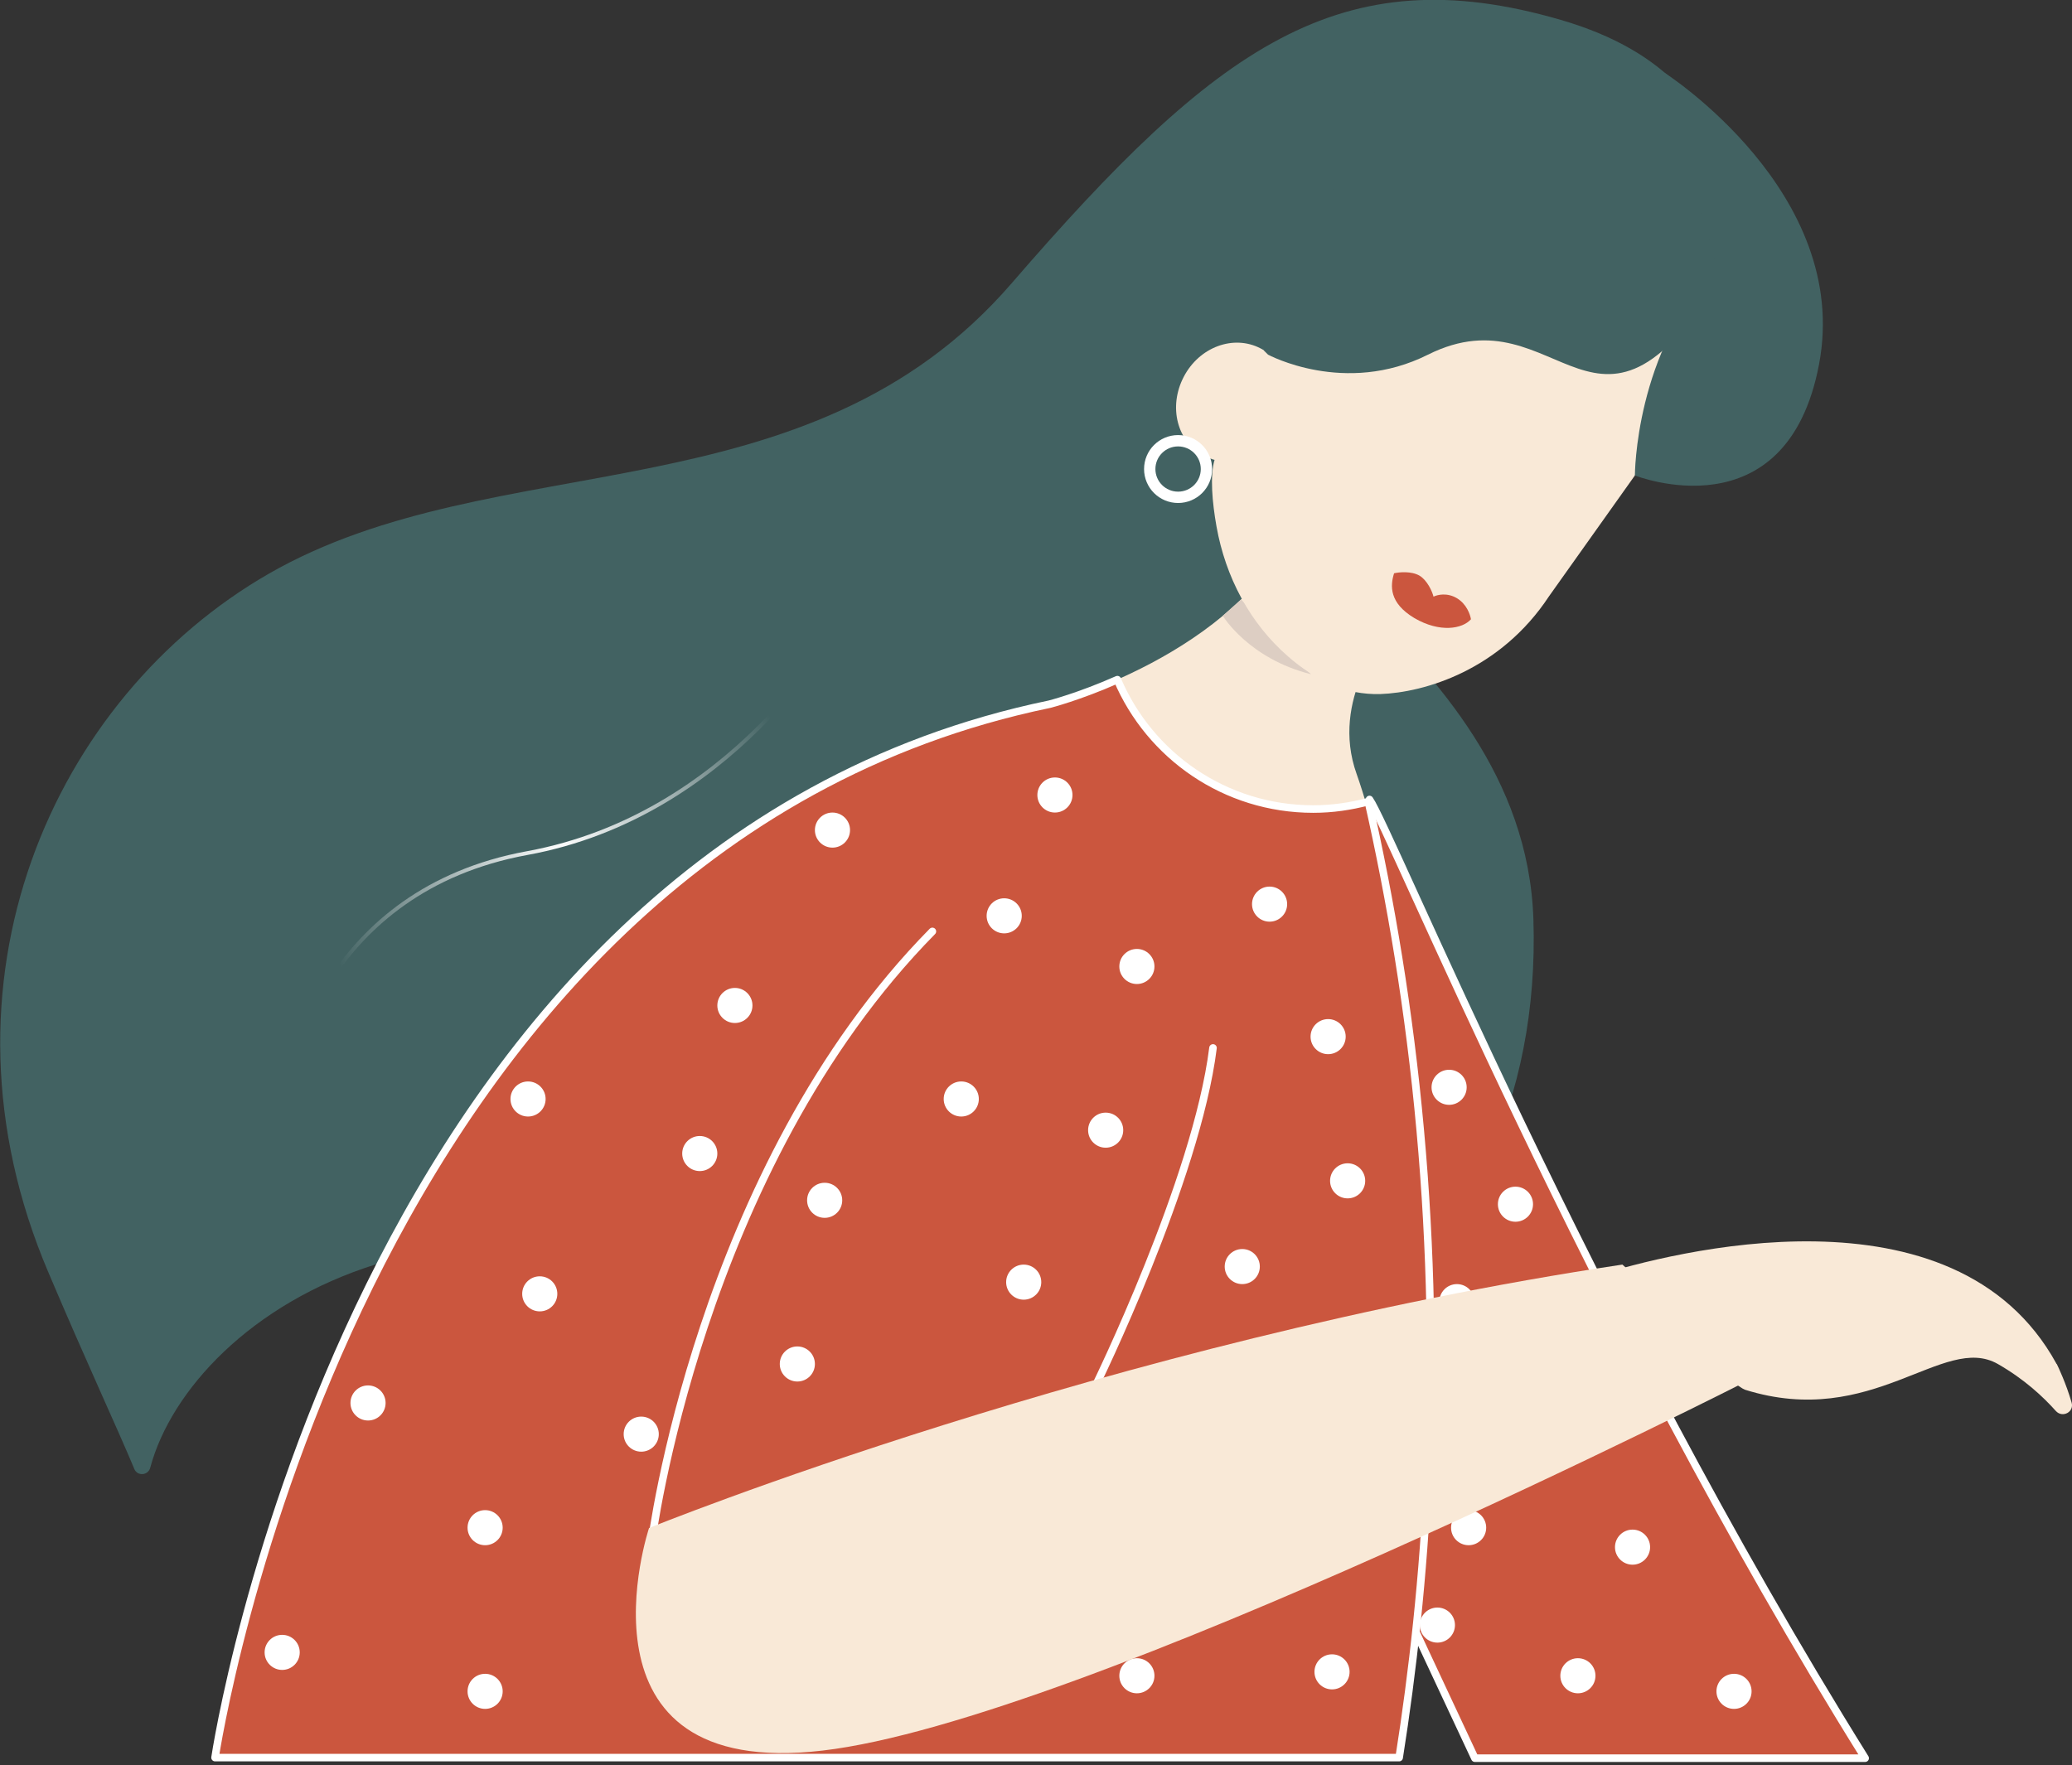 <svg width="548" height="467" viewBox="0 0 548 467" fill="none" xmlns="http://www.w3.org/2000/svg">
<rect x="0" y="0" width="548" height="467" fill="#333333" stroke="none"/>
<g clip-path="url(#clip0)">
<path d="M12.798 336.589C-19.923 259.787 14.243 184.428 71.118 151.748C131.296 117.213 213.46 137.522 267.548 74.946C321.635 12.37 354.356 -11.753 412.779 5.257C471.202 22.267 454.068 70.616 454.068 70.616C451.384 73.709 441.681 73.09 429.604 70.719C407.102 70.822 373.968 71.131 351.466 71.956L335.88 93.399C315.132 134.326 361.169 160.717 361.169 160.717C379.336 179.17 404.315 205.252 405.554 243.189C408.651 339.064 328.138 398.856 232.143 356.589C124.174 296.075 50.68 347.414 39.739 388.238C39.223 390.3 36.333 390.609 35.507 388.547C31.275 378.341 22.707 359.991 12.798 336.589Z" fill="#426262"/>
<path d="M366.641 167.933C366.641 167.933 351.674 184.84 358.796 204.736C365.918 224.633 392.24 322.672 370.15 464.937H56.875C56.875 464.937 92.486 224.633 277.561 186.283C277.561 186.283 327.417 173.5 343.003 137.934L366.641 167.933Z" fill="#F9E9D7"/>
<path d="M323.391 162.884C323.391 162.884 330.204 174.224 346.719 178.348L328.243 158.555L323.391 162.884Z" fill="#DDCEC3"/>
<path d="M364.989 183.606C376.757 183.193 396.781 177.317 409.684 157.73L432.393 125.772L459.746 72.68L370.666 25.98L349.609 66.083L335.262 93.402C334.642 92.886 334.023 92.474 333.404 92.165C326.281 88.453 317.198 91.752 313.069 99.69C308.94 107.628 311.314 116.906 318.437 120.618C319.366 121.03 320.398 121.442 321.224 121.648C319.985 125.875 320.604 132.885 321.74 139.277C324.114 152.576 330.514 164.843 340.732 173.709C344.035 176.596 347.855 179.173 352.087 181.132C356.216 182.884 360.551 183.709 364.989 183.606Z" fill="#F9E9D7"/>
<path d="M335.365 93.811C335.365 93.811 355.699 104.842 377.685 93.811C412.78 76.285 422.07 128.862 456.649 70.719C468.004 51.75 366.847 16.699 366.847 16.699L334.333 92.78L335.365 93.811Z" fill="#426262"/>
<path d="M440.134 19.176C440.134 19.176 489.68 50.825 481.113 96.287C472.546 141.75 432.393 125.771 432.393 125.771C432.393 125.771 432.393 92.782 454.069 70.721" fill="#426262"/>
<path d="M220.583 167.418C220.583 167.418 193.539 215.767 139.451 225.664C85.364 235.561 76.796 283.91 76.796 283.91" stroke="url(#paint0_radial)"/>
<path d="M362.202 211.488C367.57 219.014 420.006 347.568 493.293 465.091H390.072L331.236 339.321L362.202 211.488Z" fill="#CB563E" stroke="white" stroke-width="2" stroke-miterlimit="10" stroke-linecap="round" stroke-linejoin="round"/>
<path d="M277.561 186.284C277.561 186.284 285.303 184.325 295.522 179.789C304.089 199.892 324.01 214.015 347.338 214.015C352.396 214.015 357.248 213.293 361.893 212.056C367.776 238.035 372.731 267.107 375.621 298.962C381.505 363.393 377.169 419.887 370.047 464.937H56.875C56.875 464.937 92.486 224.633 277.561 186.284Z" fill="#CB563E" stroke="white" stroke-width="2" stroke-miterlimit="10" stroke-linecap="round" stroke-linejoin="round"/>
<path d="M356.422 369.579C358.987 369.579 361.067 367.502 361.067 364.94C361.067 362.378 358.987 360.301 356.422 360.301C353.856 360.301 351.777 362.378 351.777 364.94C351.777 367.502 353.856 369.579 356.422 369.579Z" fill="white"/>
<path d="M279.006 214.942C281.572 214.942 283.651 212.865 283.651 210.303C283.651 207.741 281.572 205.664 279.006 205.664C276.441 205.664 274.361 207.741 274.361 210.303C274.361 212.865 276.441 214.942 279.006 214.942Z" fill="white"/>
<path d="M185.075 309.786C187.64 309.786 189.72 307.709 189.72 305.147C189.72 302.585 187.64 300.508 185.075 300.508C182.51 300.508 180.43 302.585 180.43 305.147C180.43 307.709 182.51 309.786 185.075 309.786Z" fill="white"/>
<path d="M218.106 322.157C220.671 322.157 222.751 320.08 222.751 317.518C222.751 314.956 220.671 312.879 218.106 312.879C215.541 312.879 213.461 314.956 213.461 317.518C213.461 320.08 215.541 322.157 218.106 322.157Z" fill="white"/>
<path d="M270.748 343.805C273.314 343.805 275.393 341.728 275.393 339.166C275.393 336.604 273.314 334.527 270.748 334.527C268.183 334.527 266.104 336.604 266.104 339.166C266.104 341.728 268.183 343.805 270.748 343.805Z" fill="white"/>
<path d="M210.88 365.454C213.446 365.454 215.525 363.377 215.525 360.815C215.525 358.253 213.446 356.176 210.88 356.176C208.315 356.176 206.235 358.253 206.235 360.815C206.235 363.377 208.315 365.454 210.88 365.454Z" fill="white"/>
<path d="M169.592 384.013C172.157 384.013 174.237 381.936 174.237 379.373C174.237 376.811 172.157 374.734 169.592 374.734C167.027 374.734 164.947 376.811 164.947 379.373C164.947 381.936 167.027 384.013 169.592 384.013Z" fill="white"/>
<path d="M300.683 447.927C303.248 447.927 305.328 445.85 305.328 443.288C305.328 440.725 303.248 438.648 300.683 438.648C298.117 438.648 296.038 440.725 296.038 443.288C296.038 445.85 298.117 447.927 300.683 447.927Z" fill="white"/>
<path d="M352.293 446.895C354.858 446.895 356.938 444.818 356.938 442.256C356.938 439.694 354.858 437.617 352.293 437.617C349.728 437.617 347.648 439.694 347.648 442.256C347.648 444.818 349.728 446.895 352.293 446.895Z" fill="white"/>
<path d="M97.337 375.766C99.903 375.766 101.982 373.689 101.982 371.127C101.982 368.565 99.903 366.488 97.337 366.488C94.772 366.488 92.692 368.565 92.692 371.127C92.692 373.689 94.772 375.766 97.337 375.766Z" fill="white"/>
<path d="M128.304 452.052C130.869 452.052 132.949 449.975 132.949 447.413C132.949 444.85 130.869 442.773 128.304 442.773C125.738 442.773 123.659 444.85 123.659 447.413C123.659 449.975 125.738 452.052 128.304 452.052Z" fill="white"/>
<path d="M74.629 441.743C77.194 441.743 79.274 439.666 79.274 437.104C79.274 434.542 77.194 432.465 74.629 432.465C72.064 432.465 69.984 434.542 69.984 437.104C69.984 439.666 72.064 441.743 74.629 441.743Z" fill="white"/>
<path d="M335.778 243.809C338.343 243.809 340.423 241.732 340.423 239.17C340.423 236.608 338.343 234.531 335.778 234.531C333.212 234.531 331.133 236.608 331.133 239.17C331.133 241.732 333.212 243.809 335.778 243.809Z" fill="white"/>
<path d="M356.422 317.005C358.987 317.005 361.067 314.928 361.067 312.366C361.067 309.804 358.987 307.727 356.422 307.727C353.856 307.727 351.777 309.804 351.777 312.366C351.777 314.928 353.856 317.005 356.422 317.005Z" fill="white"/>
<path d="M351.261 278.86C353.826 278.86 355.906 276.783 355.906 274.221C355.906 271.659 353.826 269.582 351.261 269.582C348.696 269.582 346.616 271.659 346.616 274.221C346.616 276.783 348.696 278.86 351.261 278.86Z" fill="white"/>
<path d="M292.425 303.602C294.99 303.602 297.07 301.525 297.07 298.963C297.07 296.401 294.99 294.324 292.425 294.324C289.86 294.324 287.78 296.401 287.78 298.963C287.78 301.525 289.86 303.602 292.425 303.602Z" fill="white"/>
<path d="M328.552 339.684C331.118 339.684 333.197 337.607 333.197 335.045C333.197 332.483 331.118 330.406 328.552 330.406C325.987 330.406 323.907 332.483 323.907 335.045C323.907 337.607 325.987 339.684 328.552 339.684Z" fill="white"/>
<path d="M254.233 295.356C256.798 295.356 258.878 293.279 258.878 290.717C258.878 288.155 256.798 286.078 254.233 286.078C251.668 286.078 249.588 288.155 249.588 290.717C249.588 293.279 251.668 295.356 254.233 295.356Z" fill="white"/>
<path d="M265.588 246.903C268.153 246.903 270.233 244.826 270.233 242.264C270.233 239.702 268.153 237.625 265.588 237.625C263.022 237.625 260.943 239.702 260.943 242.264C260.943 244.826 263.022 246.903 265.588 246.903Z" fill="white"/>
<path d="M220.17 224.223C222.736 224.223 224.815 222.146 224.815 219.584C224.815 217.022 222.736 214.945 220.17 214.945C217.605 214.945 215.525 217.022 215.525 219.584C215.525 222.146 217.605 224.223 220.17 224.223Z" fill="white"/>
<path d="M128.304 408.755C130.869 408.755 132.949 406.678 132.949 404.116C132.949 401.554 130.869 399.477 128.304 399.477C125.738 399.477 123.659 401.554 123.659 404.116C123.659 406.678 125.738 408.755 128.304 408.755Z" fill="white"/>
<path d="M139.658 295.356C142.223 295.356 144.303 293.279 144.303 290.717C144.303 288.155 142.223 286.078 139.658 286.078C137.093 286.078 135.013 288.155 135.013 290.717C135.013 293.279 137.093 295.356 139.658 295.356Z" fill="white"/>
<path d="M300.683 260.302C303.248 260.302 305.328 258.225 305.328 255.663C305.328 253.1 303.248 251.023 300.683 251.023C298.117 251.023 296.038 253.1 296.038 255.663C296.038 258.225 298.117 260.302 300.683 260.302Z" fill="white"/>
<path d="M383.259 292.262C385.825 292.262 387.904 290.186 387.904 287.623C387.904 285.061 385.825 282.984 383.259 282.984C380.694 282.984 378.615 285.061 378.615 287.623C378.615 290.186 380.694 292.262 383.259 292.262Z" fill="white"/>
<path d="M385.324 348.962C387.889 348.962 389.969 346.885 389.969 344.323C389.969 341.761 387.889 339.684 385.324 339.684C382.758 339.684 380.679 341.761 380.679 344.323C380.679 346.885 382.758 348.962 385.324 348.962Z" fill="white"/>
<path d="M400.807 323.188C403.372 323.188 405.452 321.111 405.452 318.549C405.452 315.987 403.372 313.91 400.807 313.91C398.241 313.91 396.162 315.987 396.162 318.549C396.162 321.111 398.241 323.188 400.807 323.188Z" fill="white"/>
<path d="M431.773 413.907C434.338 413.907 436.418 411.83 436.418 409.268C436.418 406.706 434.338 404.629 431.773 404.629C429.208 404.629 427.128 406.706 427.128 409.268C427.128 411.83 429.208 413.907 431.773 413.907Z" fill="white"/>
<path d="M417.322 447.927C419.888 447.927 421.967 445.85 421.967 443.288C421.967 440.725 419.888 438.648 417.322 438.648C414.757 438.648 412.677 440.725 412.677 443.288C412.677 445.85 414.757 447.927 417.322 447.927Z" fill="white"/>
<path d="M380.163 434.524C382.728 434.524 384.808 432.447 384.808 429.885C384.808 427.323 382.728 425.246 380.163 425.246C377.597 425.246 375.518 427.323 375.518 429.885C375.518 432.447 377.597 434.524 380.163 434.524Z" fill="white"/>
<path d="M458.611 452.052C461.176 452.052 463.256 449.975 463.256 447.413C463.256 444.85 461.176 442.773 458.611 442.773C456.045 442.773 453.966 444.85 453.966 447.413C453.966 449.975 456.045 452.052 458.611 452.052Z" fill="white"/>
<path d="M388.42 408.755C390.986 408.755 393.065 406.678 393.065 404.116C393.065 401.554 390.986 399.477 388.42 399.477C385.855 399.477 383.775 401.554 383.775 404.116C383.775 406.678 385.855 408.755 388.42 408.755Z" fill="white"/>
<path d="M142.755 346.899C145.32 346.899 147.399 344.822 147.399 342.26C147.399 339.698 145.32 337.621 142.755 337.621C140.189 337.621 138.11 339.698 138.11 342.26C138.11 344.822 140.189 346.899 142.755 346.899Z" fill="white"/>
<path d="M194.365 270.614C196.93 270.614 199.01 268.537 199.01 265.975C199.01 263.413 196.93 261.336 194.365 261.336C191.8 261.336 189.72 263.413 189.72 265.975C189.72 268.537 191.8 270.614 194.365 270.614Z" fill="white"/>
<path d="M172.276 408.239C172.276 408.239 184.662 309.272 246.595 246.387" stroke="white" stroke-width="2" stroke-miterlimit="10" stroke-linecap="round" stroke-linejoin="round"/>
<path d="M289.741 366.59C289.741 366.59 316.475 312.056 320.811 277.211" stroke="white" stroke-width="2" stroke-miterlimit="10" stroke-linecap="round" stroke-linejoin="round"/>
<path d="M171.656 404.209C171.656 404.209 293.354 354.828 429.089 334.52L463.049 364.828C463.049 364.828 285.922 455.135 217.59 463.073C149.361 471.114 171.656 404.209 171.656 404.209Z" fill="#F9E9D7"/>
<path d="M422.07 337.52C441.682 331.334 516.931 311.644 543.871 360.715C543.871 360.715 543.871 360.818 543.974 360.818C544.284 361.437 546.452 365.973 547.897 371.024C548.619 373.498 545.523 375.148 543.768 373.292C540.362 369.478 535.407 364.839 528.388 360.818C513.937 352.571 495.357 378.24 461.501 367.622C461.294 367.519 461.088 367.416 460.882 367.313L421.451 341.746C419.8 340.716 420.212 338.138 422.07 337.52Z" fill="#F9E9D7"/>
<path d="M375.415 152.266C377.479 153.503 378.821 156.493 379.131 157.833C380.163 157.318 382.743 156.699 385.324 158.246C387.904 159.792 388.833 162.575 389.04 163.812C386.769 166.39 380.782 167.421 374.073 163.503C367.363 159.483 367.673 154.947 368.705 151.648C370.047 151.338 373.247 151.029 375.415 152.266Z" fill="#CB563E"/>
<path d="M311.582 131.557C315.724 131.557 319.082 128.206 319.082 124.073C319.082 119.94 315.724 116.59 311.582 116.59C307.439 116.59 304.081 119.94 304.081 124.073C304.081 128.206 307.439 131.557 311.582 131.557Z" stroke="white" stroke-width="3"/>
</g>
<defs>
<radialGradient id="paint0_radial" cx="0" cy="0" r="1" gradientUnits="userSpaceOnUse" gradientTransform="translate(148.689 225.628) rotate(180) scale(65.822 65.739)">
<stop stop-color="white"/>
<stop offset="1" stop-color="#426262"/>
</radialGradient>
<clipPath id="clip0">
<rect width="548" height="467" fill="white"/>
</clipPath>
</defs>
</svg>
